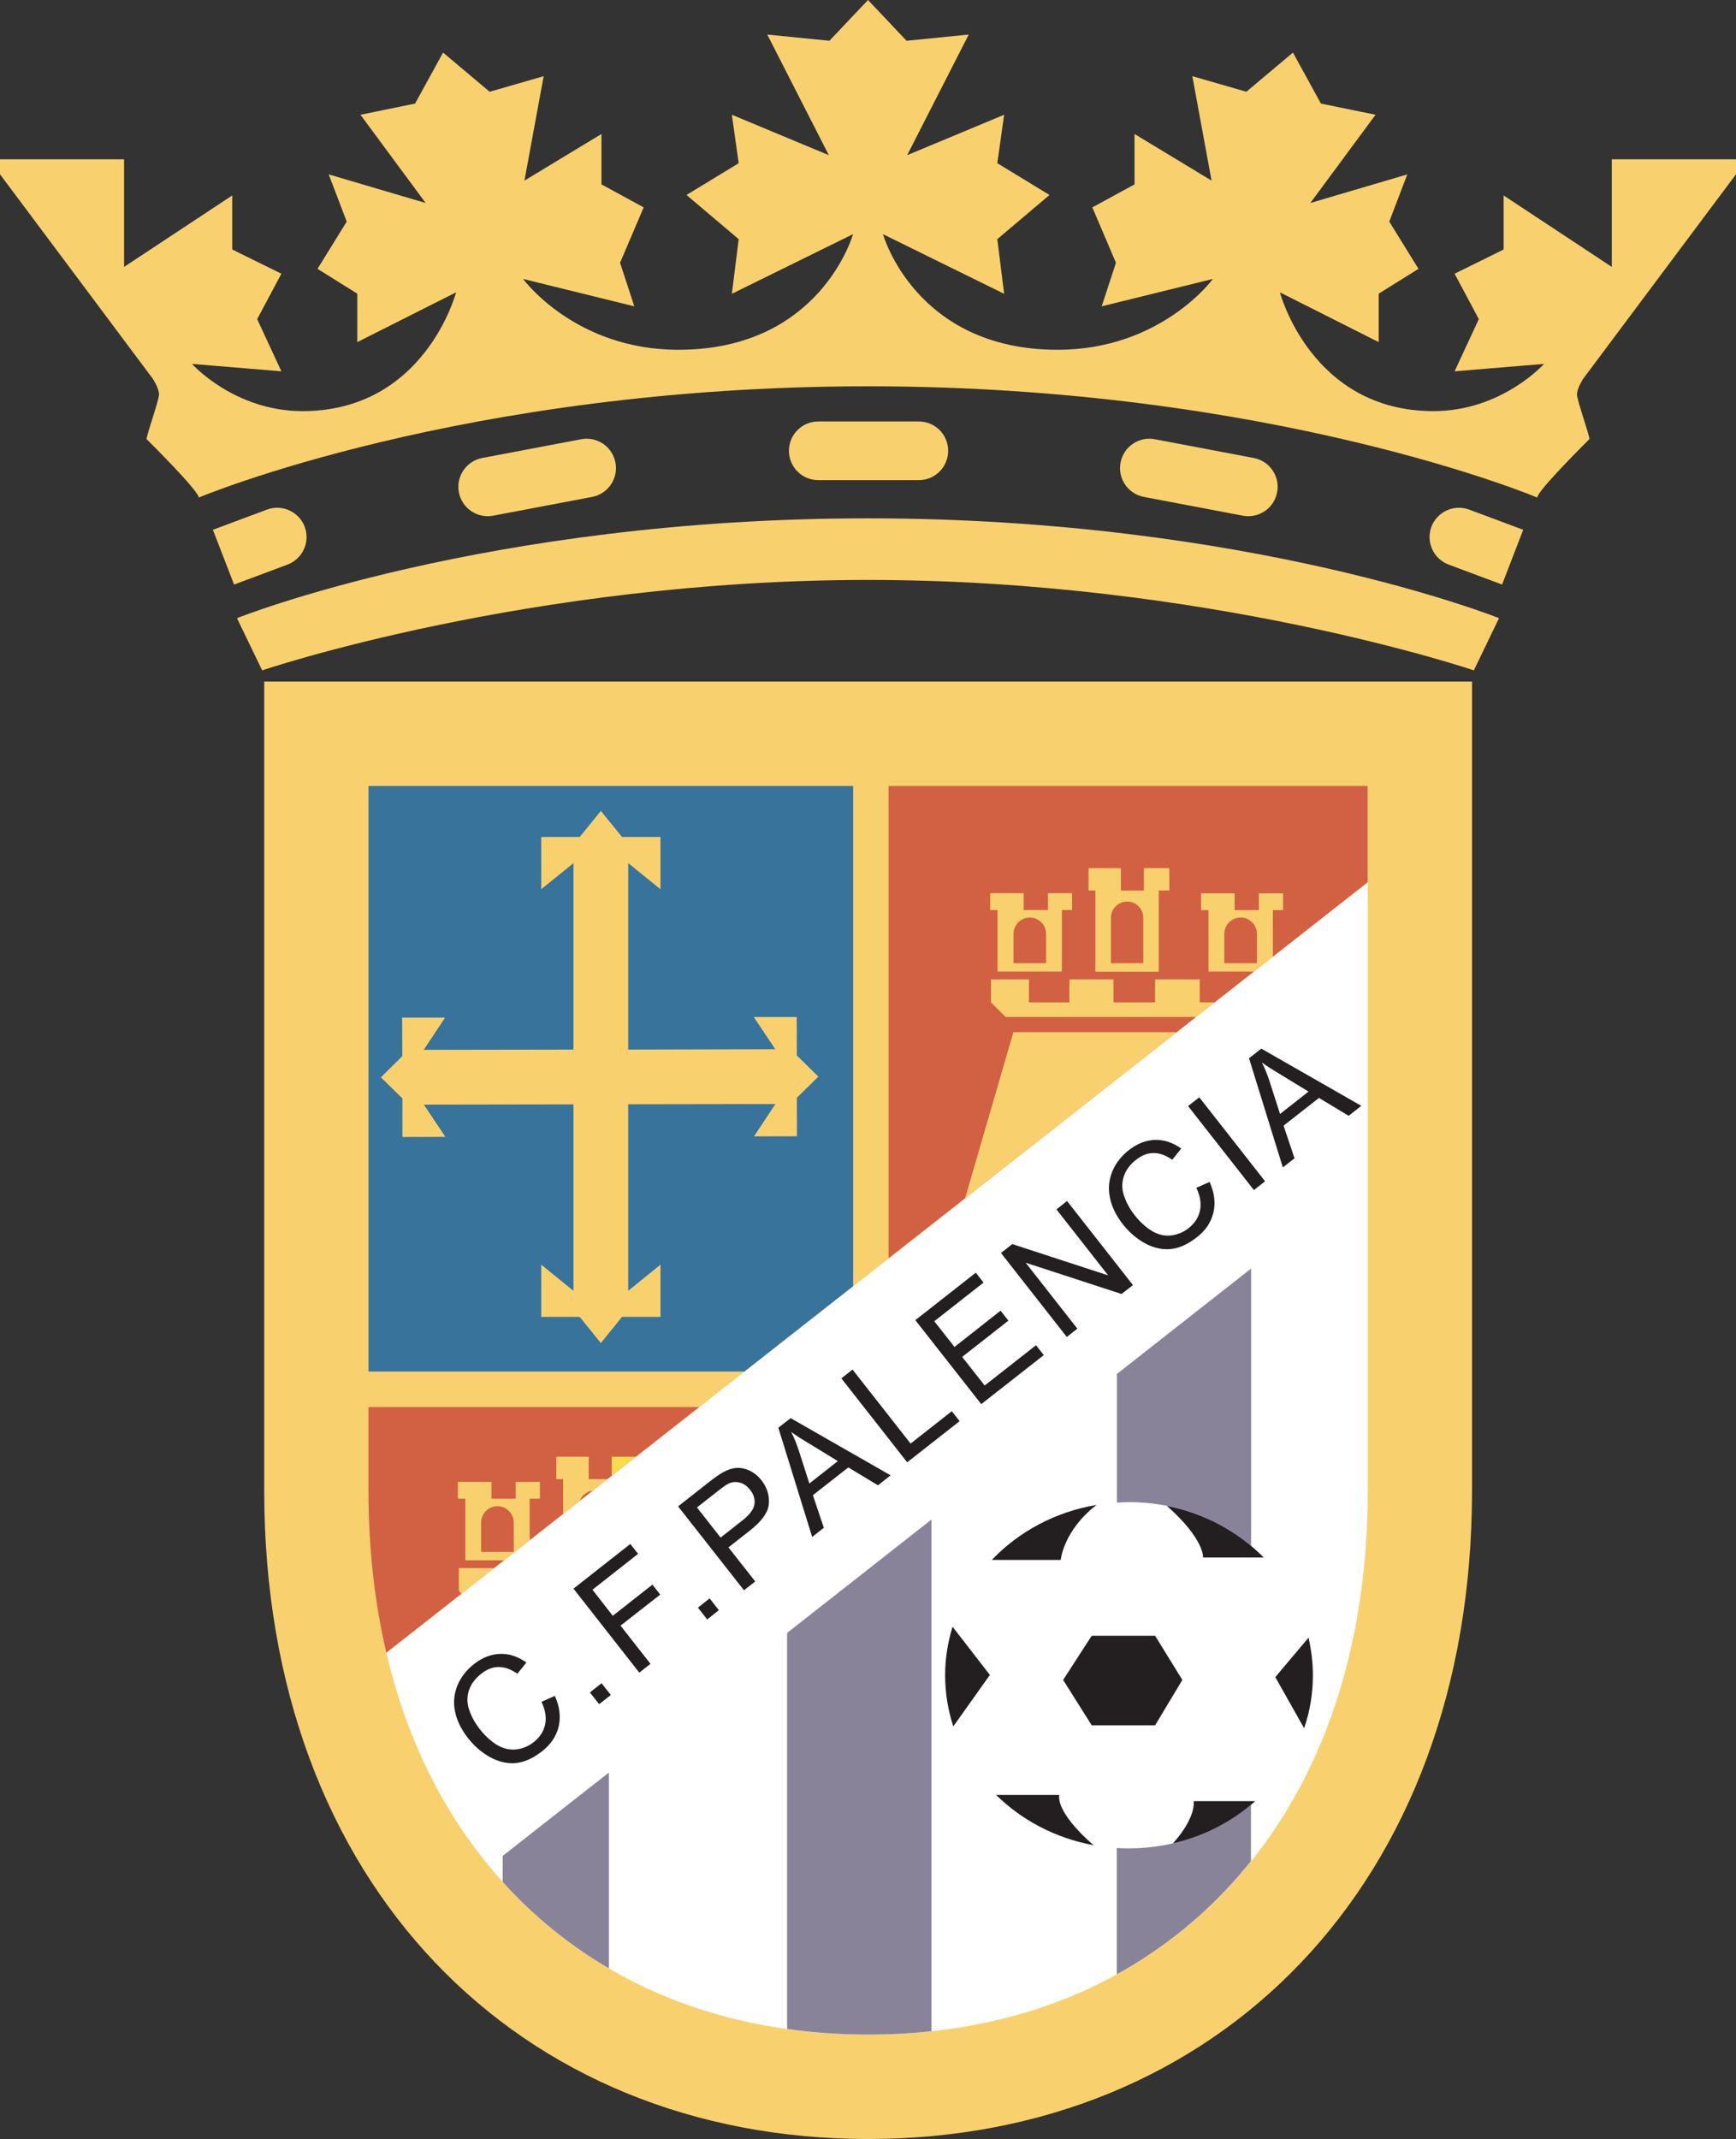 <?xml version="1.0" encoding="UTF-8"?>
<svg id="Layer_2" data-name="Layer 2" xmlns="http://www.w3.org/2000/svg" viewBox="0 0 142.7 175.75">
  <rect x="0" y="0" width="142.7" height="175.75" fill="#333333" stroke="none"/>
  <defs>
    <style>
      .cls-1 {
        fill: #231f20;
      }

      .cls-1, .cls-2, .cls-3, .cls-4, .cls-5, .cls-6, .cls-7 {
        fill-rule: evenodd;
        stroke-width: 0px;
      }

      .cls-2 {
        fill: #38739c;
      }

      .cls-3 {
        fill: #89839a;
      }

      .cls-4 {
        fill: #d26042;
      }

      .cls-5 {
        fill: #fff;
      }

      .cls-6 {
        fill: #f8db52;
      }

      .cls-7 {
        fill: #f8d16e;
      }
    </style>
  </defs>
  <g id="Layer_1-2" data-name="Layer 1">
    <g>
      <path class="cls-7" d="m121,56v66.5c0,32.38-20.96,53.25-49.64,53.25s-49.64-20.86-49.64-53.25V56h99.29Z"/>
      <path class="cls-2" d="m70.13,105.69v-41.11H30.29v48.11h30.91l8.93-7.01h0Z"/>
      <path class="cls-4" d="m73.04,64.58v38.82l39.38-30.9v-7.92h-39.38Z"/>
      <path class="cls-4" d="m57.49,115.61h-27.2v6.89c0,4.71.5,9.16,1.47,13.3l25.73-20.19h0Z"/>
      <polygon class="cls-7" points="67.27 88.46 65.5 86.72 65.49 83.56 61.96 83.56 63.73 86.21 51.64 86.24 51.64 70.92 54.29 73.06 54.29 68.77 51.13 68.77 49.39 66.63 47.65 68.77 44.49 68.77 44.49 73.06 47.14 70.92 47.14 86.24 34.83 86.26 36.59 83.61 33.06 83.61 33.07 86.78 31.31 88.52 33.08 90.25 33.08 93.42 36.61 93.41 34.84 90.76 47.14 90.74 47.14 106.06 44.49 103.91 44.49 108.2 47.65 108.2 49.39 110.35 51.13 108.2 54.29 108.2 54.29 103.91 51.64 106.06 51.64 90.73 63.74 90.71 61.98 93.37 65.51 93.36 65.5 90.2 67.27 88.46 67.27 88.46"/>
      <path class="cls-7" d="m86.14,73.39v1.38h-1.99v-1.38h-2.76v1.38h.61v5.06h5.29v-5.06h.84v-1.38h-1.99Zm-.15,5.75h-2.68v-2.41c0-.74.6-1.34,1.34-1.34s1.34.6,1.34,1.34v2.41h0Z"/>
      <path class="cls-7" d="m94.03,71.33v1.84h-1.89v-1.84h-2.66v1.84h.56v6.67h5.21v-6.67h.87v-1.84h-2.09Zm-.05,7.81h-2.66v-3.73c0-.73.59-1.33,1.33-1.33s1.33.59,1.33,1.33v3.73h0Z"/>
      <path class="cls-7" d="m99.34,79.83h3.74l1.55-1.21v-3.84h.84v-1.38h-1.99v1.38h-1.99v-1.38h-2.76v1.38h.61v5.06h0Zm1.3-3.1c0-.74.6-1.34,1.34-1.34s1.34.6,1.34,1.34v2.41h-2.68v-2.41h0Z"/>
      <polygon class="cls-7" points="98.33 83.56 99.86 82.36 98.62 82.36 98.62 80.47 94.95 80.47 94.95 82.36 91.53 82.36 91.53 80.47 87.9 80.47 87.9 82.36 84.58 82.36 84.58 80.47 81.46 80.47 81.46 82.36 82.66 83.56 98.33 83.56 98.33 83.56"/>
      <polygon class="cls-7" points="96.73 84.81 83.3 84.81 79.33 98.46 96.73 84.81 96.73 84.81"/>
      <path class="cls-7" d="m38.25,128.2h3.19l2.1-1.65v-3.41h.84v-1.38h-1.99v1.38h-1.99v-1.38h-2.76v1.38h.61v5.06h0Zm1.3-3.1c0-.74.6-1.34,1.34-1.34s1.34.6,1.34,1.34v2.41h-2.68v-2.41h0Z"/>
      <path class="cls-7" d="m46.3,124.39l1.36-1.07c.17-.46.58-.79,1.08-.85l1.19-.94h-1.54v-1.84h-2.66v1.84h.56v2.85h0Z"/>
      <polygon class="cls-6" points="52.28 119.69 50.28 119.69 50.28 121.26 52.28 119.69 52.28 119.69"/>
      <polygon class="cls-7" points="40.63 128.84 37.72 128.84 37.72 130.73 37.94 130.95 40.63 128.84 40.63 128.84"/>
      <path class="cls-5" d="m31.76,135.8c1.58,6.75,4.43,12.68,8.47,17.56.56.68,1.15,1.35,1.76,1.99,7.37,7.73,17.52,11.82,29.37,11.82s22-4.09,29.37-11.82c7.65-8.03,11.7-19.39,11.7-32.85v-50l-80.66,63.3h0Z"/>
      <path class="cls-3" d="m41.32,152.5v2.12c.22.24.44.49.66.72,2.4,2.52,5.1,4.65,8.05,6.38h.02v-16.08l-8.73,6.85h0Z"/>
      <path class="cls-3" d="m64.69,166.71c2.15.3,4.38.46,6.67.46,1.78,0,3.51-.09,5.21-.28v-42.04l-11.87,9.32v32.54h0Z"/>
      <path class="cls-3" d="m92.8,123.42c3.85,0,7.37,1.36,10.04,3.59v-22.78l-11.03,8.66v10.57c.33-.02.66-.03,1-.03h0Z"/>
      <path class="cls-3" d="m92.8,151.87c-.34,0-.67-.01-1-.03v10.38c3.29-1.81,6.28-4.11,8.91-6.87.74-.78,1.45-1.59,2.12-2.43v-4.64c-2.67,2.23-6.18,3.59-10.04,3.59h0Z"/>
      <path class="cls-1" d="m81.88,147.48c2.11,2.08,4.89,3.55,8.01,4.13-3.27-2.86-2.81-4.13-2.81-4.13h-5.2Z"/>
      <path class="cls-1" d="m103.18,147.99h-5.06s.25,1.28-1.7,3.47c2.58-.59,4.89-1.81,6.76-3.47h0Z"/>
      <path class="cls-1" d="m78.36,141.85l3.01-4.23-3.07-3.96c-.39,1.27-.61,2.6-.61,3.99,0,1.46.24,2.87.67,4.2h0Z"/>
      <polygon class="cls-1" points="89.74 134.4 94.95 134.4 97.19 138.03 94.95 141.76 89.74 141.76 87.39 138.03 89.74 134.4 89.74 134.4"/>
      <path class="cls-1" d="m107.2,142c.47-1.37.72-2.83.72-4.35,0-1.06-.13-2.09-.36-3.09l-2.73,3.24,2.37,4.2h0Z"/>
      <path class="cls-1" d="m81.53,128.17h5.66s.22-2.42,2.95-4.52c-3.4.57-6.4,2.2-8.61,4.52h0Z"/>
      <path class="cls-1" d="m103.88,127.97c-2.09-2.11-4.85-3.63-7.96-4.24,3.12,2.77,2.97,4.24,2.97,4.24h5Z"/>
      <path class="cls-1" d="m44.51,139.83l1.1-.49c.4.9.5,1.74.31,2.53-.19.78-.64,1.46-1.36,2.02-.74.58-1.47.91-2.17.97-.7.06-1.4-.1-2.1-.48-.69-.38-1.3-.91-1.82-1.57-.56-.72-.92-1.45-1.07-2.21-.15-.75-.07-1.46.21-2.14.29-.68.74-1.25,1.35-1.73.69-.54,1.41-.82,2.16-.84.75-.02,1.46.22,2.15.71l-.74.92c-.55-.38-1.07-.56-1.56-.55-.48,0-.95.19-1.41.55-.53.42-.87.89-1.03,1.42-.16.53-.14,1.07.06,1.61.19.54.47,1.04.82,1.49.46.59.95,1.03,1.46,1.34.51.3,1.04.42,1.57.36.53-.07,1-.26,1.42-.59.51-.4.83-.89.95-1.46.12-.57.02-1.2-.31-1.88h0Z"/>
      <polygon class="cls-1" points="49.25 140.02 48.49 139.06 49.45 138.3 50.21 139.27 49.25 140.02 49.25 140.02"/>
      <polygon class="cls-1" points="52.55 137.43 47.14 130.53 51.81 126.86 52.45 127.67 48.7 130.62 50.37 132.76 53.63 130.2 54.27 131.02 51.01 133.57 53.47 136.71 52.55 137.43 52.55 137.43"/>
      <polygon class="cls-1" points="58.13 133.06 57.37 132.09 58.33 131.33 59.09 132.3 58.13 133.06 58.13 133.06"/>
      <path class="cls-1" d="m61.16,130.67l-5.42-6.9,2.61-2.05c.46-.36.83-.61,1.1-.76.38-.21.75-.33,1.11-.35.35-.02.71.06,1.08.23.36.18.68.44.95.78.46.59.66,1.23.61,1.93-.05.7-.57,1.43-1.55,2.2l-1.77,1.39,2.2,2.8-.92.72h0Zm-1.92-4.34l1.78-1.4c.59-.46.92-.9.99-1.31.07-.41-.04-.82-.36-1.22-.23-.29-.49-.48-.8-.57-.31-.09-.61-.08-.9.04-.19.08-.48.28-.9.61l-1.76,1.38,1.94,2.47h0Z"/>
      <path class="cls-1" d="m66.76,126.28l-2.78-8.97,1.01-.79,8.22,4.7-1.04.82-2.44-1.47-2.91,2.28.9,2.68-.97.76h0Zm-.23-4.39l2.34-1.84-2.21-1.35c-.68-.4-1.22-.75-1.62-1.04.26.51.47,1.05.65,1.61l.84,2.62h0Z"/>
      <polygon class="cls-1" points="74.57 120.15 69.16 113.25 70.08 112.53 74.85 118.61 78.24 115.95 78.88 116.77 74.57 120.15 74.57 120.15"/>
      <polygon class="cls-1" points="80.66 115.37 75.24 108.47 80.21 104.57 80.85 105.38 76.8 108.56 78.46 110.67 82.25 107.69 82.89 108.51 79.09 111.49 80.94 113.84 85.16 110.53 85.8 111.34 80.66 115.37 80.66 115.37"/>
      <polygon class="cls-1" points="87.69 109.85 82.28 102.95 83.21 102.22 91.09 104.79 86.84 99.37 87.71 98.68 93.13 105.59 92.19 106.32 84.31 103.75 88.56 109.17 87.69 109.85 87.69 109.85"/>
      <path class="cls-1" d="m98.33,97.6l1.1-.49c.4.9.5,1.74.31,2.53s-.64,1.46-1.36,2.02c-.74.58-1.47.91-2.17.97-.7.06-1.4-.1-2.1-.48-.69-.38-1.3-.91-1.82-1.57-.56-.72-.92-1.45-1.06-2.21-.15-.75-.07-1.46.21-2.14.29-.68.74-1.25,1.35-1.73.69-.54,1.41-.82,2.16-.84.75-.02,1.46.22,2.15.71l-.74.92c-.55-.38-1.07-.56-1.56-.55-.48,0-.95.19-1.41.55-.53.41-.87.89-1.03,1.42-.16.53-.14,1.07.06,1.61.19.54.47,1.04.82,1.49.46.59.95,1.03,1.46,1.34.51.3,1.04.42,1.57.36.53-.07,1-.26,1.42-.59.51-.4.83-.89.95-1.46.12-.57.02-1.2-.31-1.88h0Z"/>
      <polygon class="cls-1" points="103.07 97.78 97.66 90.88 98.58 90.16 103.99 97.06 103.07 97.78 103.07 97.78"/>
      <path class="cls-1" d="m105.45,95.92l-2.78-8.97,1.01-.79,8.22,4.7-1.04.82-2.44-1.47-2.91,2.28.9,2.68-.97.76h0Zm-.23-4.39l2.34-1.84-2.21-1.35c-.68-.4-1.22-.75-1.62-1.04.26.51.47,1.05.65,1.61l.84,2.62h0Z"/>
      <path class="cls-7" d="m71.35,47.65c27.89,0,49.8,7.43,49.8,7.43l2.07-4.29s-20.46-8.2-51.87-8.2-51.87,8.2-51.87,8.2l2.07,4.29s21.91-7.43,49.8-7.43h0Z"/>
      <path class="cls-7" d="m25.05,43.29c-.47-1.25-1.86-1.88-3.1-1.42l-4.45,1.66,1.74,4.5,4.39-1.64c1.25-.47,1.88-1.86,1.42-3.1h0Z"/>
      <path class="cls-7" d="m50.59,38.01c.25,1.31-.61,2.57-1.92,2.82l-8.13,1.54c-1.31.25-2.57-.61-2.82-1.92-.25-1.31.61-2.57,1.92-2.82l8.13-1.54c1.31-.25,2.57.61,2.82,1.92h0Z"/>
      <path class="cls-7" d="m77.94,37.04c0,1.33-1.08,2.41-2.41,2.41h-8.27c-1.33,0-2.41-1.08-2.41-2.41s1.08-2.41,2.41-2.41h8.27c1.33,0,2.41,1.08,2.41,2.41h0Z"/>
      <path class="cls-7" d="m92.11,38.01c-.25,1.31.61,2.57,1.92,2.82l8.13,1.54c1.31.25,2.57-.61,2.82-1.92.25-1.31-.61-2.57-1.92-2.82l-8.13-1.54c-1.31-.25-2.57.61-2.82,1.92h0Z"/>
      <path class="cls-7" d="m117.66,43.29c.47-1.25,1.86-1.88,3.1-1.42l4.45,1.66-1.74,4.5-4.39-1.64c-1.25-.47-1.88-1.86-1.42-3.1h0Z"/>
      <path class="cls-7" d="m71.35,31.74c33.33,0,55.01,9.14,55.01,9.14,0-.56,4.29-4.8,4.29-4.8,0-.36-1.02-3.17-1.02-3.68s.51-1.28.51-1.28l12.56-16.8v-1.23h-10.21v8.84l-8.89-5.87v4.44l-4.03,1.99,1.99,3.73-1.99,4.29,7.35-.61s-3.47,3.88-9.09,3.88c-10.06,0-12.62-9.76-12.62-9.76l8.12,4.09v-3.98l3.27-2.04-2.4-3.88,1.48-3.88-7.97,2.35,5.36-7.25-4.49-.92-2.3-4.19-3.83,3.22-4.44-1.28,1.58,8.58-6.33-3.83v4.14l-3.47,1.89,1.94,4.55-1.17,3.58,9.14-2.25s-4.24,5.82-12.77,5.82c-11.7,0-14.35-9.5-14.35-9.5l9.96,4.9-.56-4.49,4.29-3.63-4.29-2.61.56-3.98-7.97,3.32,5.06-9.91-5.11.51-3.17-3.35-3.17,3.35-5.11-.51,5.06,9.91-7.97-3.32.56,3.98-4.29,2.61,4.29,3.63-.56,4.49,9.96-4.9s-2.66,9.5-14.35,9.5c-8.53,0-12.77-5.82-12.77-5.82l9.14,2.25-1.17-3.58,1.94-4.55-3.47-1.89v-4.14l-6.33,3.83,1.58-8.58-4.44,1.28-3.83-3.22-2.3,4.19-4.49.92,5.36,7.25-7.97-2.35,1.48,3.88-2.4,3.88,3.27,2.04v3.98l8.12-4.09s-2.55,9.76-12.62,9.76c-5.62,0-9.09-3.88-9.09-3.88l7.35.61-1.99-4.29,1.99-3.73-4.04-1.99v-4.44l-8.89,5.87v-8.84H0v1.23l12.56,16.8s.51.77.51,1.28-1.02,3.32-1.02,3.68c0,0,4.29,4.24,4.29,4.8,0,0,21.68-9.14,55.01-9.14h0Z"/>
    </g>
  </g>
</svg>